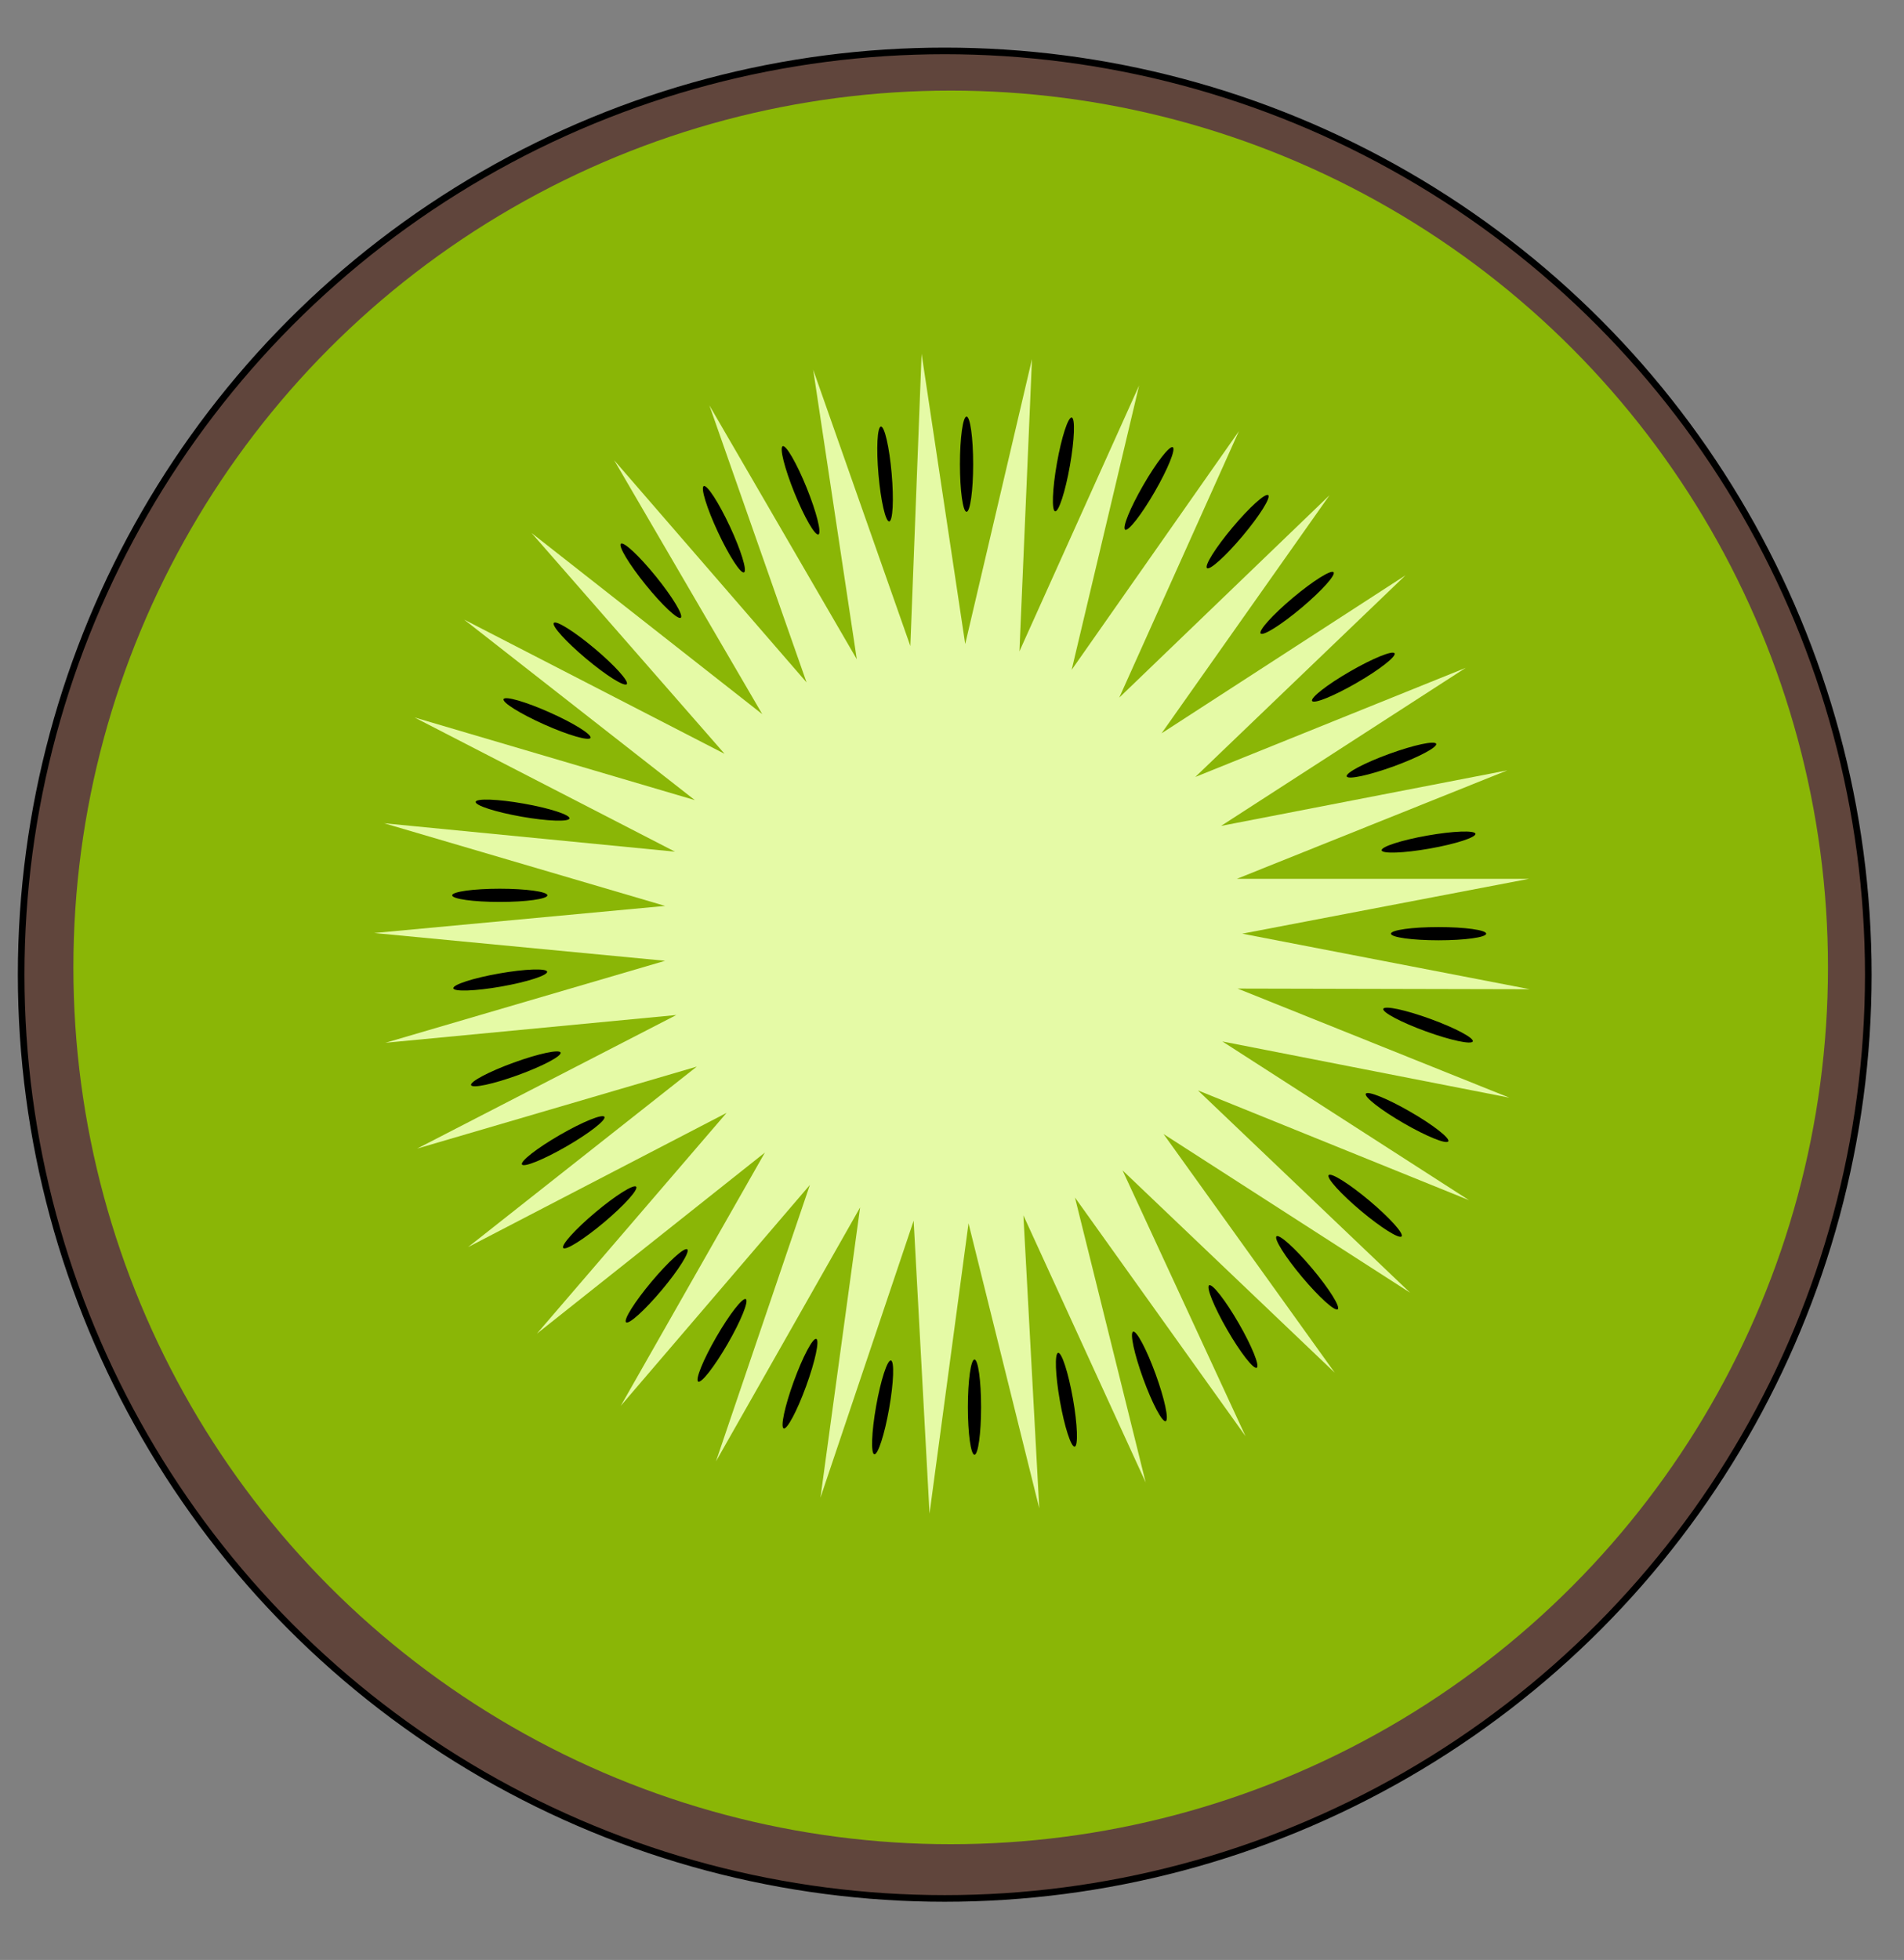 <?xml version="1.0" encoding="utf-8"?>
<!-- Generator: Adobe Illustrator 23.0.1, SVG Export Plug-In . SVG Version: 6.00 Build 0)  -->
<svg version="1.1" id="kiwi" xmlns="http://www.w3.org/2000/svg" xmlns:xlink="http://www.w3.org/1999/xlink" x="0px" y="0px"
	 viewBox="0 0 288 296.4" style="enable-background:new 0 0 288 296.4;" xml:space="preserve">
<rect x="0" y="0" width="288" height="296.4" fill="#808080" stroke="none"/>
<style type="text/css">
	.st0{fill:#60453C;stroke:#000000;stroke-miterlimit:10;}
	.st1{fill:#8AB606;}
	.st2{fill:#E5FAA6;}
</style>
<circle id="cover_layer" class="st0" cx="142.9" cy="147.4" r="139.7"/>
<ellipse id="_x33__layer" class="st1" cx="143.8" cy="146.3" rx="132.7" ry="132.6"/>
<polygon id="inside_kiwi" class="st2" points="201.9,207.6 169.8,177 188.4,217.2 162.6,181.1 173.3,224.2 154.8,183.8 157.2,228.1 
	146.5,185 140.6,228.9 138.2,184.6 124.1,226.5 130.1,182.6 108.3,221 122.5,179.2 93.9,212.6 115.7,174.3 81.2,201.7 109.9,168.3 
	70.8,188.6 105.4,161.3 63.1,173.7 102.3,153.5 58.3,157.7 100.6,145.3 56.6,141.1 100.6,137 58.1,124.5 102.1,128.8 62.7,108.5 
	105.1,121 70.2,93.7 109.6,114 80.4,80.6 115.3,108 92.9,69.6 122,103.2 107.3,61.3 129.6,99.7 123,55.9 137.7,97.7 139.4,53.5 
	146,97.4 156.1,54.3 154.2,98.5 172.3,58.3 162.1,101.3 187.4,65.2 169.3,105.5 201.1,74.9 175.7,110.9 212.6,87 180.8,117.5 
	221.7,101 184.7,124.9 228,116.5 187.1,132.9 231.3,132.9 187.9,141.2 231.4,149.6 187.2,149.5 228.3,166 184.9,157.5 222.2,181.5 
	181.2,164.9 213.3,195.5 176,171.5 "/>
<g id="Seed">
	<ellipse id="seed" cx="147.4" cy="212.8" rx="1" ry="7.2"/>
	<ellipse id="seed_1_" cx="146.2" cy="70.2" rx="1" ry="7.2"/>
	
		<ellipse id="seed_2_" transform="matrix(0.996 -8.715574e-02 8.715574e-02 0.996 -5.738 11.94)" cx="133.9" cy="71.7" rx="1" ry="7.2"/>
	<ellipse id="seed_3_" transform="matrix(0.927 -0.375 0.375 0.927 -18.991 50.783)" cx="121.1" cy="74.2" rx="1" ry="7.2"/>
	<ellipse id="seed_4_" transform="matrix(0.777 -0.629 0.629 0.777 -33.312 81.558)" cx="98.5" cy="87.8" rx="1" ry="7.2"/>
	<ellipse id="seed_5_" transform="matrix(0.906 -0.423 0.423 0.906 -23.593 53.783)" cx="109.5" cy="80.1" rx="1" ry="7.2"/>
	<ellipse id="seed_6_" transform="matrix(0.643 -0.766 0.766 0.643 -43.811 103.711)" cx="89.3" cy="98.8" rx="1" ry="7.2"/>
	<ellipse id="seed_7_" transform="matrix(0.407 -0.913 0.913 0.407 -50.105 140.054)" cx="82.8" cy="108.6" rx="1" ry="7.2"/>
	<ellipse id="seed_8_" transform="matrix(0.174 -0.985 0.985 0.174 -55.364 179.015)" cx="79" cy="122.5" rx="1" ry="7.2"/>
	<ellipse id="seed_9_" cx="75.6" cy="135.4" rx="7.2" ry="1"/>
	<ellipse id="seed_10_" transform="matrix(0.985 -0.174 0.174 0.985 -24.587 15.383)" cx="75.6" cy="148.2" rx="7.2" ry="1"/>
	<ellipse id="seed_11_" transform="matrix(0.866 -0.5 0.5 0.866 -74.843 65.716)" cx="85.2" cy="172.5" rx="7.2" ry="1"/>
	<ellipse id="seed_12_" transform="matrix(0.94 -0.342 0.342 0.94 -50.559 36.414)" cx="78" cy="161.6" rx="7.2" ry="1"/>
	<ellipse id="seed_13_" transform="matrix(0.766 -0.643 0.643 0.766 -97.141 101.4)" cx="90.7" cy="184.1" rx="7.2" ry="1"/>
	<ellipse id="seed_14_" transform="matrix(0.643 -0.766 0.766 0.643 -113.431 145.52)" cx="99.3" cy="194.4" rx="7.2" ry="1"/>
	<ellipse id="seed_15_" transform="matrix(0.5 -0.866 0.866 0.5 -120.926 195.919)" cx="109.2" cy="202.7" rx="7.2" ry="1"/>
	
		<ellipse id="seed_16_" transform="matrix(0.342 -0.94 0.94 0.342 -117.083 251.318)" cx="120.9" cy="209.3" rx="7.2" ry="1"/>
	
		<ellipse id="seed_17_" transform="matrix(0.174 -0.985 0.985 0.174 -99.331 307.306)" cx="133.5" cy="212.8" rx="7.2" ry="1"/>
	
		<ellipse id="seed_18_" transform="matrix(0.985 -0.174 0.174 0.985 -34.312 31.208)" cx="161.2" cy="211.7" rx="1" ry="7.2"/>
	<ellipse id="seed_19_" transform="matrix(0.94 -0.342 0.342 0.94 -60.681 71.982)" cx="173.8" cy="208.1" rx="1" ry="7.2"/>
	<ellipse id="seed_20_" transform="matrix(0.866 -0.5 0.5 0.866 -75.313 120.137)" cx="186.5" cy="200.6" rx="1" ry="7.2"/>
	<ellipse id="seed_21_" transform="matrix(0.766 -0.643 0.643 0.766 -77.496 172.15)" cx="197.7" cy="192.5" rx="1" ry="7.2"/>
	<ellipse id="seed_22_" transform="matrix(0.643 -0.766 0.766 0.643 -65.93 223.304)" cx="206.5" cy="182.3" rx="1" ry="7.2"/>
	<ellipse id="seed_23_" transform="matrix(0.5 -0.866 0.866 0.5 -39.922 268.789)" cx="212.8" cy="169" rx="1" ry="7.2"/>
	<ellipse id="seed_24_" transform="matrix(0.342 -0.94 0.94 0.342 -3.657 305.022)" cx="216" cy="155.1" rx="1" ry="7.2"/>
	<ellipse id="seed_25_" cx="217.6" cy="141.2" rx="7.2" ry="1"/>
	<ellipse id="seed_26_" transform="matrix(0.985 -0.174 0.174 0.985 -18.844 39.44)" cx="216" cy="127.4" rx="7.2" ry="1"/>
	<ellipse id="seed_27_" transform="matrix(0.94 -0.342 0.342 0.94 -26.601 78.903)" cx="210.4" cy="114.9" rx="7.2" ry="1"/>
	<ellipse id="seed_28_" transform="matrix(0.866 -0.5 0.5 0.866 -23.762 116.076)" cx="204.7" cy="102.4" rx="7.2" ry="1"/>
	<ellipse id="seed_29_" transform="matrix(0.766 -0.643 0.643 0.766 -12.73 147.467)" cx="196.2" cy="91.2" rx="7.2" ry="1"/>
	<ellipse id="seed_30_" transform="matrix(0.643 -0.766 0.766 0.643 5.247 172.097)" cx="187.2" cy="80.4" rx="7.2" ry="1"/>
	<ellipse id="seed_31_" transform="matrix(0.5 -0.866 0.866 0.5 22.899 187.432)" cx="173.8" cy="73.9" rx="7.2" ry="1"/>
	<ellipse id="seed_32_" transform="matrix(0.174 -0.985 0.985 0.174 63.727 216.407)" cx="160.8" cy="70.2" rx="7.2" ry="1"/>
</g>
</svg>
